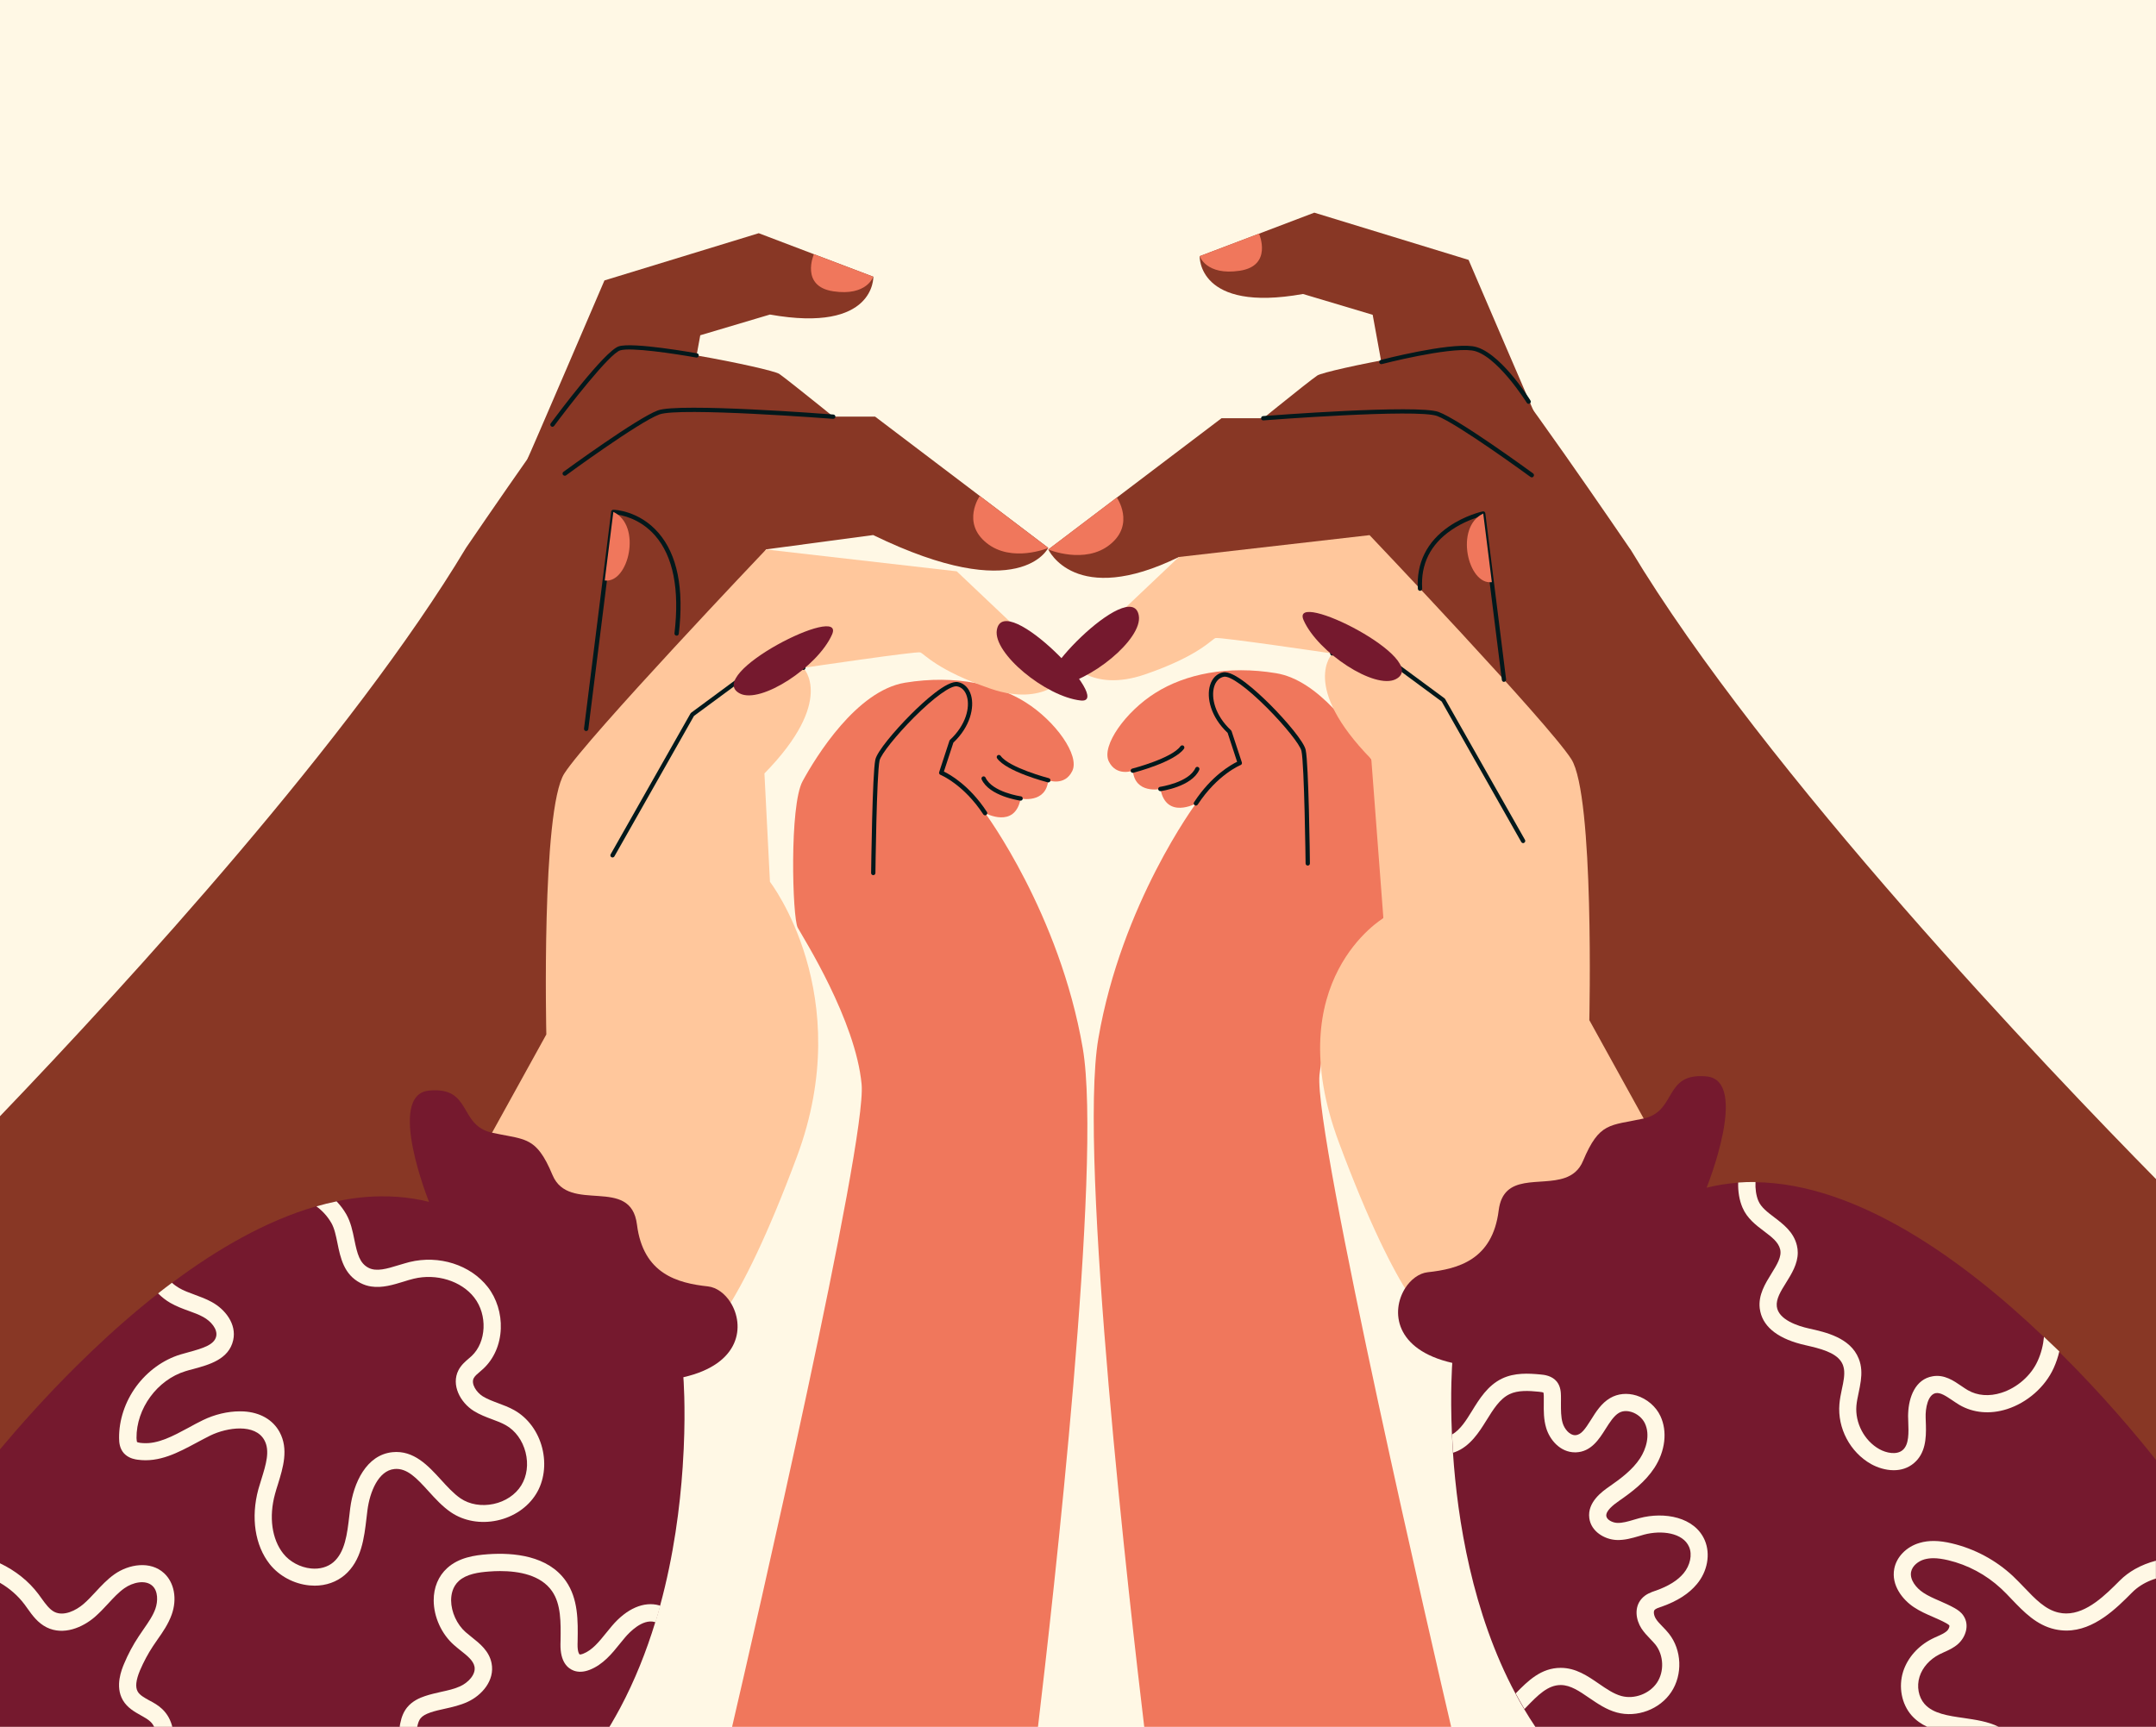 <svg width="357" height="286" viewBox="0 0 357 286" fill="none" xmlns="http://www.w3.org/2000/svg">
<path d="M357 0H0V286H357V0Z" fill="#FFF8E5"/>
<path d="M215.757 48.691L227.295 52.138L228.723 59.96L255.955 72.673C255.741 72.358 243.174 43.043 243.174 43.043L217.627 35.221L208.488 38.696L198.649 42.428C198.649 42.428 198.264 51.823 215.757 48.691Z" fill="#883725"/>
<path d="M198.649 42.428C198.649 42.428 199.72 45.674 205.261 44.845C210.759 44.03 208.517 38.767 208.474 38.696L198.649 42.428Z" fill="#F0775C"/>
<path d="M173.573 90.734C173.573 90.734 169.004 100.486 144.585 88.617L126.835 90.991L89.464 190.876L87.993 194.795L84.009 197.526L67.045 209.18L61.418 213.041L23.633 238.996L20.763 240.969L0 255.241V184.87C21.463 162.477 58.334 122.136 77.169 90.734L110.741 68.998H144.899L173.573 90.734Z" fill="#883725"/>
<path d="M77.169 90.734C77.169 90.734 98.503 59.374 101.045 57.758C103.587 56.142 127.634 61.004 129.02 61.919C130.405 62.849 140.958 71.414 140.958 71.414L77.169 90.734Z" fill="#883725"/>
<path d="M93.505 78.793C93.391 78.793 93.291 78.736 93.22 78.65C93.106 78.493 93.134 78.264 93.291 78.15C93.791 77.792 105.486 69.241 108.942 67.968C112.426 66.695 136.96 68.569 138.002 68.654C138.202 68.669 138.345 68.84 138.33 69.04C138.316 69.241 138.145 69.384 137.945 69.369C137.688 69.355 112.512 67.41 109.185 68.64C105.829 69.87 93.834 78.636 93.72 78.736C93.663 78.779 93.577 78.793 93.505 78.793Z" fill="#02181B"/>
<path d="M162.235 82.139C162.235 82.139 159.165 86.544 163.349 89.918C167.519 93.293 173.588 90.748 173.588 90.748L162.235 82.139Z" fill="#F0775C"/>
<path d="M97.061 121.078C97.047 121.078 97.033 121.078 97.018 121.078C96.818 121.05 96.69 120.878 96.704 120.678L101.202 84.742C101.231 84.556 101.374 84.427 101.559 84.427C101.559 84.427 101.559 84.427 101.574 84.427C101.745 84.427 105.829 84.556 109.028 88.245C112.155 91.849 113.283 97.469 112.398 104.962C112.369 105.162 112.198 105.305 111.998 105.277C111.798 105.248 111.655 105.076 111.684 104.876C112.541 97.597 111.47 92.149 108.485 88.717C105.986 85.843 102.859 85.285 101.874 85.171L97.418 120.764C97.39 120.949 97.233 121.078 97.061 121.078Z" fill="#02181B"/>
<path d="M101.559 84.785L100.074 96.625L100.131 96.139C104.087 96.697 106.357 87.016 101.559 84.785Z" fill="#F0775C"/>
<path d="M357 195.281V262.262L356.243 261.733L353.53 259.874L318.873 236.079L315.974 234.091L308.134 228.714L305.321 226.784L299.866 223.037L291.469 217.274L264.68 198.87L259.154 195.066L252.214 122.093L195.208 92.249C177.986 100.701 173.588 91.005 173.588 91.005L202.262 69.269H236.42L269.992 91.005C292.198 128.014 339.45 177.449 357 195.281Z" fill="#883725"/>
<path d="M240.29 286H189.468C187.283 267.782 178.486 191.634 181.871 172C185.712 149.65 198.036 133.076 198.036 133.076C198.036 133.076 193.109 135.764 192.152 130.673C192.152 130.673 187.954 131.56 187.583 127.642C187.583 127.642 184.855 128.671 183.598 126.097C182.342 123.509 186.397 117.832 191.338 114.743C196.279 111.64 203.276 110.167 211.302 111.497C214.8 112.069 218.042 114.472 220.769 117.317C223.44 120.106 225.61 123.323 227.067 125.74C227.552 126.541 227.938 127.241 228.252 127.813C230.465 131.875 229.951 150.465 229.066 152.081C228.223 153.625 220.341 166.052 218.699 176.391C218.613 176.948 218.542 177.492 218.484 178.035C217.542 188.074 238.077 276.533 240.29 286Z" fill="#F0775C"/>
<path d="M216.542 143.358C216.342 143.358 216.185 143.2 216.185 143C216.185 142.843 215.985 126.598 215.5 124.367C215.285 123.352 212.715 120.149 209.788 117.217C206.475 113.9 203.676 111.883 202.662 112.083C201.891 112.226 201.305 112.827 201.034 113.771C200.52 115.558 201.177 118.476 203.833 120.949C203.876 120.992 203.904 121.05 203.933 121.107L205.632 126.269C205.689 126.455 205.604 126.641 205.418 126.712C205.375 126.727 201.577 128.285 198.321 133.262C198.207 133.433 197.992 133.476 197.821 133.362C197.65 133.247 197.607 133.033 197.721 132.861C200.606 128.457 203.847 126.655 204.847 126.169L203.276 121.378C200.448 118.719 199.763 115.53 200.349 113.542C200.691 112.341 201.491 111.54 202.533 111.354C204.318 111.025 208.16 114.557 210.302 116.688C213.015 119.405 215.914 122.851 216.199 124.196C216.699 126.498 216.899 142.299 216.899 142.971C216.913 143.2 216.742 143.358 216.542 143.358Z" fill="#02181B"/>
<path d="M192.137 131.031C191.966 131.031 191.809 130.902 191.78 130.716C191.751 130.516 191.894 130.345 192.08 130.316C192.123 130.316 196.835 129.615 197.935 127.213C198.02 127.027 198.235 126.955 198.406 127.041C198.592 127.127 198.663 127.342 198.577 127.513C197.321 130.287 192.38 131.002 192.166 131.031C192.166 131.017 192.151 131.031 192.137 131.031Z" fill="#02181B"/>
<path d="M187.568 127.999C187.41 127.999 187.268 127.899 187.225 127.728C187.182 127.542 187.296 127.341 187.482 127.299C187.553 127.284 194.036 125.597 195.464 123.595C195.579 123.438 195.807 123.395 195.964 123.509C196.121 123.623 196.164 123.852 196.05 124.01C194.465 126.212 187.939 127.913 187.667 127.985C187.625 127.999 187.596 127.999 187.568 127.999Z" fill="#02181B"/>
<path d="M275.29 190.905L263.167 168.955C263.167 168.955 264.023 131.717 260.182 125.726C256.355 119.734 226.781 88.631 226.781 88.631L195.208 92.249L177.001 109.509C177.001 109.509 180.614 114.758 189.553 111.712C198.492 108.651 200.62 105.892 201.263 105.677C201.905 105.463 220.626 108.237 220.626 108.237C220.626 108.237 215.214 113.614 227.067 125.726L229.066 152.066C229.066 152.066 211.687 162.348 221.697 189.203C231.708 216.059 237.448 219.891 237.862 219.248C238.276 218.604 275.29 190.905 275.29 190.905Z" fill="#FFC79C"/>
<path d="M252.213 139.64C252.085 139.64 251.971 139.568 251.899 139.454L238.719 116.188L224.01 105.334C223.439 105.691 221.711 106.821 220.926 108.38C220.84 108.551 220.626 108.623 220.44 108.537C220.269 108.451 220.198 108.237 220.283 108.051C221.326 105.977 223.753 104.647 223.853 104.59C223.982 104.519 224.125 104.533 224.239 104.619L239.19 115.658C239.233 115.687 239.261 115.73 239.29 115.773L252.513 139.096C252.613 139.268 252.556 139.482 252.385 139.582C252.328 139.625 252.271 139.64 252.213 139.64Z" fill="#02181B"/>
<path d="M231.122 112.484C227.652 114.271 218.212 108.065 215.856 102.717C213.486 97.354 237.262 109.323 231.122 112.484Z" fill="#75192E"/>
<path d="M188.568 101.959C189.239 105.806 180.514 112.984 174.702 113.642C168.89 114.3 187.397 95.152 188.568 101.959Z" fill="#75192E"/>
<path d="M357 241.799V286H254.227C253.598 285.056 252.984 284.098 252.413 283.126C251.899 282.268 251.413 281.41 250.956 280.537C243.759 267.095 241.332 251.666 240.589 240.612C240.518 239.568 240.461 238.553 240.418 237.594C240.104 230.43 240.475 225.725 240.475 225.725C230.864 223.538 230.336 217.117 232.635 213.413C233.563 211.926 234.963 210.868 236.405 210.71C241.432 210.167 247.144 208.666 248.158 200.472C248.943 194.237 255.055 196.511 259.125 195.081C260.396 194.637 261.481 193.822 262.123 192.278C264.851 185.786 266.55 186.472 272.148 185.256C277.731 184.041 275.418 177.592 282.587 178.278C289.741 178.964 282.587 196.711 282.587 196.711C284.315 196.282 286.042 196.01 287.785 195.881C288.741 195.81 289.698 195.781 290.655 195.796C307.648 195.996 325.241 208.837 338.436 221.435C339.293 222.251 340.121 223.051 340.935 223.866C348.146 230.988 353.815 237.78 357 241.799Z" fill="#75192E"/>
<path d="M171.874 286H121.223C124.736 270.871 143.557 189.232 142.671 179.594C141.686 168.969 132.975 155.269 132.09 153.639C131.204 152.023 130.69 133.419 132.904 129.372C135.117 125.311 141.814 114.4 149.854 113.07C154.052 112.384 157.965 112.455 161.449 113.113C163.463 113.499 165.334 114.085 167.033 114.843C168.018 115.287 168.961 115.773 169.817 116.316C174.758 119.419 178.814 125.096 177.557 127.685C176.301 130.273 173.573 129.229 173.573 129.229C173.202 133.147 169.004 132.261 169.004 132.261C168.047 137.352 163.12 134.663 163.12 134.663C163.12 134.663 175.43 151.237 179.285 173.588C182.584 192.693 174.33 265.337 171.874 286Z" fill="#F0775C"/>
<path d="M144.599 144.945C144.399 144.945 144.242 144.787 144.242 144.587C144.256 143.915 144.442 128.114 144.942 125.811C145.228 124.467 148.126 121.021 150.84 118.304C152.967 116.173 156.823 112.641 158.608 112.97C159.65 113.156 160.45 113.957 160.793 115.158C161.364 117.146 160.678 120.334 157.865 122.994L156.295 127.785C157.294 128.271 160.536 130.073 163.42 134.477C163.534 134.649 163.477 134.863 163.32 134.978C163.163 135.092 162.935 135.035 162.82 134.878C159.55 129.887 155.752 128.342 155.723 128.328C155.552 128.257 155.452 128.071 155.509 127.885L157.208 122.694C157.223 122.637 157.266 122.58 157.308 122.537C159.964 120.063 160.636 117.146 160.107 115.358C159.836 114.414 159.25 113.814 158.479 113.671C157.451 113.485 154.652 115.501 151.354 118.804C148.426 121.736 145.87 124.939 145.642 125.954C145.156 128.185 144.956 144.43 144.956 144.587C144.956 144.787 144.799 144.945 144.599 144.945Z" fill="#02181B"/>
<path d="M169.004 132.604C168.99 132.604 168.975 132.604 168.961 132.604C168.747 132.575 163.806 131.846 162.549 129.086C162.464 128.9 162.549 128.7 162.721 128.614C162.906 128.528 163.106 128.614 163.192 128.786C164.291 131.202 169.004 131.889 169.047 131.889C169.247 131.917 169.375 132.103 169.347 132.289C169.332 132.475 169.189 132.604 169.004 132.604Z" fill="#02181B"/>
<path d="M173.574 129.587C173.545 129.587 173.516 129.587 173.488 129.572C173.217 129.501 166.676 127.799 165.106 125.597C164.991 125.44 165.034 125.211 165.191 125.096C165.348 124.982 165.577 125.025 165.691 125.182C167.119 127.17 173.616 128.872 173.674 128.886C173.859 128.929 173.973 129.129 173.931 129.315C173.888 129.472 173.745 129.587 173.574 129.587Z" fill="#02181B"/>
<path d="M78.34 193.279L90.464 171.328C90.464 171.328 89.607 134.091 93.448 128.099C97.275 122.108 126.849 91.005 126.849 91.005L158.422 94.623L176.643 111.883C176.643 111.883 173.031 117.131 164.091 114.085C155.152 111.025 153.024 108.265 152.382 108.051C151.739 107.836 133.018 110.611 133.018 110.611C133.018 110.611 138.43 115.987 126.578 128.099L127.492 146.046C127.492 146.046 141.957 164.722 131.961 191.563C121.965 218.404 116.21 222.251 115.796 221.607C115.382 220.964 78.34 193.279 78.34 193.279Z" fill="#FFC79C"/>
<path d="M101.416 142.013C101.359 142.013 101.302 141.999 101.245 141.97C101.074 141.87 101.017 141.656 101.117 141.484L114.34 118.161C114.368 118.118 114.397 118.075 114.44 118.046L129.391 107.007C129.505 106.921 129.648 106.921 129.777 106.978C129.876 107.035 132.304 108.365 133.347 110.439C133.432 110.61 133.361 110.825 133.189 110.925C133.018 111.011 132.804 110.939 132.704 110.768C131.919 109.209 130.191 108.065 129.619 107.722L114.911 118.576L101.731 141.842C101.673 141.942 101.545 142.013 101.416 142.013Z" fill="#02181B"/>
<path d="M122.508 114.858C125.978 116.645 135.417 110.439 137.773 105.091C140.144 99.728 116.368 111.697 122.508 114.858Z" fill="#75192E"/>
<path d="M165.063 104.333C164.392 108.179 173.117 115.358 178.929 116.016C184.741 116.674 166.234 97.526 165.063 104.333Z" fill="#75192E"/>
<path d="M113.155 228.099C113.155 228.099 113.54 232.804 113.212 239.968C113.169 240.926 113.112 241.942 113.04 242.986C112.598 249.535 111.57 257.629 109.299 265.937C109.056 266.852 108.785 267.768 108.499 268.683C107.029 273.488 105.129 278.307 102.673 282.911C102.202 283.784 101.716 284.656 101.217 285.499C101.117 285.671 101.017 285.828 100.917 286H0V240.04C3.227 236.193 7.568 231.288 12.695 226.212C13.509 225.411 14.337 224.596 15.194 223.781C18.593 220.535 22.277 217.288 26.175 214.228C26.932 213.628 27.703 213.041 28.474 212.469C35.957 206.878 44.125 202.145 52.393 199.785C53.507 199.471 54.621 199.185 55.735 198.956C58.148 198.455 60.576 198.169 62.975 198.141C63.932 198.127 64.888 198.155 65.845 198.227C67.587 198.355 69.329 198.627 71.043 199.056C71.043 199.056 63.889 181.31 71.043 180.623C78.197 179.937 75.884 186.386 81.482 187.602C85.623 188.503 87.622 188.36 89.493 190.862C90.15 191.734 90.792 192.936 91.492 194.623C94.219 201.115 104.444 194.637 105.472 202.817C106.5 211.011 112.198 212.512 117.225 213.056C118.667 213.213 120.066 214.257 120.994 215.758C123.294 219.476 122.765 225.911 113.155 228.099Z" fill="#75192E"/>
<path d="M338.451 221.407C338.322 222.765 337.994 224.124 337.394 225.425C336.309 227.828 334.009 229.844 331.41 230.673C329.397 231.317 327.412 231.16 325.841 230.244C325.499 230.044 325.156 229.815 324.785 229.558C323.514 228.686 321.943 227.599 320.015 227.942C317.145 228.428 316.06 231.403 315.96 234.105C315.945 234.377 315.945 234.649 315.96 234.92C315.96 235.078 315.974 235.221 315.974 235.378C316.045 237.28 316.131 239.253 315.046 240.168C314.075 240.998 312.361 240.669 311.19 240.011C308.705 238.624 307.149 235.664 307.392 232.818C307.449 232.132 307.606 231.417 307.763 230.659C307.891 230.03 308.034 229.372 308.12 228.7C308.277 227.499 308.277 226.255 307.777 225.025C306.406 221.55 302.279 220.635 299.566 220.034C297.681 219.619 294.468 218.575 294.211 216.373C294.068 215.143 294.868 213.842 295.739 212.455C296.653 210.982 297.681 209.338 297.681 207.464C297.681 207.078 297.638 206.678 297.538 206.278C297.01 204.061 295.311 202.774 293.811 201.63C292.683 200.772 291.612 199.971 291.155 198.884C290.784 197.998 290.627 196.868 290.684 195.767C289.727 195.753 288.77 195.781 287.814 195.853C287.771 197.311 287.999 198.77 288.528 200C289.284 201.787 290.77 202.917 292.083 203.904C292.726 204.39 293.326 204.848 293.797 205.319C294.268 205.806 294.625 206.32 294.768 206.921C295.054 208.137 294.254 209.424 293.326 210.925C292.298 212.584 291.127 214.471 291.384 216.688C291.412 216.874 291.441 217.06 291.484 217.246C292.083 219.934 294.654 221.836 298.966 222.794C299.281 222.866 299.58 222.937 299.88 223.009C302.336 223.595 304.478 224.353 305.15 226.054C305.235 226.283 305.292 226.512 305.335 226.755C305.478 227.742 305.25 228.871 304.992 230.044C304.821 230.845 304.65 231.689 304.578 232.547C304.236 236.536 306.349 240.526 309.833 242.485C310.862 243.057 312.204 243.5 313.575 243.5C314.746 243.5 315.931 243.171 316.931 242.313C318.83 240.698 318.958 238.224 318.901 236.05C318.887 235.764 318.887 235.492 318.873 235.221C318.873 235.063 318.858 234.92 318.858 234.777C318.801 233.276 319.215 230.959 320.543 230.731C321.329 230.602 322.243 231.231 323.228 231.889C323.628 232.16 324.028 232.432 324.456 232.69C326.741 234.019 329.54 234.277 332.339 233.376C335.68 232.304 338.636 229.715 340.05 226.598C340.464 225.683 340.778 224.753 340.992 223.824C340.136 223.023 339.293 222.222 338.451 221.407Z" fill="#FFF8E5"/>
<path d="M282.287 255.112C280.631 251.237 275.59 250.336 271.463 251.437C271.163 251.523 270.863 251.608 270.563 251.694C269.564 251.995 268.621 252.266 267.75 252.223C266.979 252.18 266.065 251.709 265.98 251.094C265.865 250.25 267.108 249.263 268.05 248.605C270.192 247.118 272.406 245.459 273.948 243.1C275.747 240.34 276.133 237.051 274.933 234.52C274.191 232.933 272.705 231.674 270.978 231.131C269.435 230.659 267.893 230.802 266.622 231.546C265.166 232.389 264.252 233.848 263.452 235.135C262.467 236.694 261.81 237.666 260.839 237.695C260.824 237.695 260.81 237.695 260.796 237.695C259.896 237.695 259.054 236.679 258.754 235.693C258.454 234.692 258.468 233.548 258.468 232.346C258.468 231.96 258.483 231.546 258.468 231.145C258.454 230.659 258.44 229.658 257.797 228.843C256.983 227.828 255.698 227.699 255.084 227.642C253.099 227.456 250.8 227.327 248.729 228.314C246.345 229.443 244.945 231.717 243.717 233.719L243.617 233.876C242.832 235.149 241.789 236.837 240.433 237.58C240.475 238.538 240.533 239.554 240.604 240.597C240.704 240.569 240.818 240.526 240.918 240.497C243.446 239.582 245.002 237.051 246.045 235.378L246.145 235.221C247.23 233.476 248.329 231.674 249.957 230.902C251.357 230.23 253.128 230.33 254.813 230.502C255.298 230.545 255.484 230.602 255.569 230.645C255.584 230.702 255.612 230.859 255.627 231.202C255.627 231.574 255.627 231.932 255.627 232.318C255.612 233.676 255.598 235.092 256.026 236.508C256.612 238.467 258.354 240.54 260.796 240.54C260.839 240.54 260.882 240.54 260.924 240.54C263.466 240.469 264.794 238.352 265.865 236.651C266.565 235.55 267.222 234.506 268.064 234.005C268.836 233.548 269.692 233.719 270.135 233.848C271.106 234.148 271.949 234.863 272.363 235.721C273.291 237.68 272.563 239.997 271.577 241.513C270.321 243.443 268.35 244.902 266.437 246.232C265.351 246.99 262.795 248.777 263.166 251.451C263.466 253.668 265.694 254.955 267.636 255.055C268.993 255.112 270.221 254.754 271.392 254.411C271.677 254.325 271.949 254.24 272.22 254.168C275.09 253.396 278.674 253.839 279.688 256.199C280.245 257.486 279.874 259.245 278.774 260.575C277.803 261.747 276.29 262.691 274.162 263.449L274.062 263.477C273.362 263.721 272.477 264.035 271.82 264.793C270.549 266.237 270.892 268.297 271.792 269.698C272.234 270.37 272.748 270.913 273.248 271.428C273.562 271.757 273.862 272.072 274.119 272.386C275.49 274.131 275.604 276.834 274.376 278.678C273.148 280.523 270.621 281.481 268.479 280.895C267.208 280.552 266.008 279.722 264.737 278.85C262.867 277.563 260.924 276.233 258.44 276.233H258.425C255.212 276.233 253.042 278.335 250.971 280.466C251.443 281.338 251.928 282.21 252.428 283.054L252.742 282.725C254.641 280.766 256.283 279.079 258.425 279.079H258.44C260.053 279.079 261.538 280.108 263.124 281.195C264.537 282.153 265.98 283.154 267.722 283.626C271.049 284.527 274.847 283.111 276.747 280.223C278.646 277.348 278.489 273.287 276.361 270.585C276.018 270.141 275.647 269.769 275.29 269.398C274.862 268.954 274.462 268.554 274.191 268.111C273.848 267.567 273.748 266.895 273.976 266.638C274.148 266.438 274.59 266.28 275.019 266.137L275.119 266.109C277.746 265.179 279.66 263.949 280.974 262.362C282.73 260.274 283.258 257.4 282.287 255.112Z" fill="#FFF8E5"/>
<path d="M353.516 259.874C352.588 260.403 351.745 261.032 351.003 261.776C348.675 264.107 345.591 267.224 342.135 267.224C341.721 267.224 341.307 267.181 340.878 267.081C338.679 266.595 336.98 264.807 335.18 262.92C334.566 262.291 333.952 261.633 333.295 261.018C330.468 258.387 326.998 256.528 323.242 255.627C321.1 255.112 319.372 255.083 317.845 255.541C315.674 256.17 314.032 257.858 313.66 259.817C313.132 262.577 315.074 264.965 316.902 266.18C317.93 266.867 319.015 267.339 320.072 267.796C320.843 268.139 321.586 268.454 322.271 268.84C322.371 268.897 322.685 269.083 322.771 269.198C322.857 269.326 322.728 269.812 322.357 270.141C321.957 270.499 321.386 270.756 320.772 271.028C320.486 271.157 320.186 271.285 319.887 271.443C317.587 272.615 315.86 274.574 315.131 276.848C314.332 279.379 314.874 282.225 316.531 284.112C317.273 284.942 318.144 285.542 319.087 285.986H330.925C329.169 285.113 327.112 284.827 325.199 284.541C322.571 284.17 320.086 283.812 318.673 282.211C317.673 281.067 317.345 279.308 317.845 277.706C318.33 276.162 319.544 274.803 321.157 273.988C321.4 273.874 321.643 273.759 321.914 273.631C322.657 273.302 323.485 272.93 324.213 272.286C325.441 271.2 326.184 269.198 325.127 267.61C324.727 266.995 324.156 266.624 323.656 266.338C322.843 265.88 322 265.508 321.186 265.151C320.201 264.722 319.273 264.321 318.459 263.778C317.273 262.991 316.202 261.633 316.445 260.346C316.645 259.302 317.687 258.544 318.63 258.272C319.087 258.144 319.587 258.072 320.144 258.072C320.843 258.072 321.643 258.187 322.571 258.401C325.841 259.173 328.869 260.803 331.339 263.091C331.939 263.649 332.51 264.235 333.11 264.879C335.123 266.981 337.208 269.155 340.25 269.841C340.907 269.984 341.549 270.056 342.163 270.056C346.776 270.056 350.474 266.338 353.03 263.764C353.902 262.877 355.015 262.176 356.229 261.704C356.486 261.604 356.729 261.518 356.986 261.447V258.487C355.786 258.801 354.601 259.259 353.516 259.874Z" fill="#FFF8E5"/>
<path d="M89.778 239.811C89.093 237.108 87.407 234.82 85.166 233.562C84.28 233.061 83.352 232.718 82.467 232.389C81.553 232.046 80.682 231.717 79.939 231.26C78.854 230.573 77.968 229.172 78.44 228.257C78.625 227.899 79.025 227.556 79.468 227.184C79.653 227.027 79.839 226.855 80.039 226.684C81.796 225.039 82.824 222.68 82.924 220.063C83.024 217.56 82.238 215.043 80.767 213.156C77.897 209.481 72.699 207.822 67.801 209.023C67.558 209.08 67.316 209.152 67.073 209.223C66.701 209.338 66.33 209.452 65.959 209.552C64.088 210.124 62.332 210.668 61.004 209.967C59.562 209.209 59.162 207.708 58.676 205.319C58.391 203.889 58.076 202.402 57.334 201.101C56.891 200.329 56.349 199.614 55.734 198.97C54.621 199.199 53.507 199.471 52.393 199.8C53.335 200.486 54.192 201.387 54.863 202.545C55.377 203.432 55.62 204.633 55.877 205.891C56.12 207.107 56.391 208.394 56.934 209.567C57.477 210.739 58.305 211.783 59.69 212.498C60.276 212.798 60.861 212.984 61.461 213.07C63.289 213.356 65.131 212.784 66.816 212.269C67.401 212.083 67.958 211.912 68.501 211.783C72.256 210.868 76.383 212.141 78.525 214.9C80.753 217.76 80.553 222.279 78.097 224.582C77.954 224.71 77.797 224.853 77.626 224.996C77.026 225.511 76.355 226.083 75.912 226.941C74.67 229.372 76.212 232.275 78.44 233.676C79.425 234.291 80.482 234.692 81.481 235.063C82.31 235.364 83.081 235.664 83.766 236.05C85.337 236.937 86.522 238.567 87.022 240.526C87.522 242.485 87.265 244.473 86.308 246.017C85.365 247.547 83.68 248.677 81.71 249.092C79.739 249.506 77.754 249.178 76.255 248.162C75.127 247.39 74.056 246.217 73.028 245.088C70.914 242.771 68.529 240.154 64.988 240.512C60.661 240.955 58.533 245.588 57.991 249.778C57.934 250.221 57.877 250.665 57.834 251.108C57.491 254.04 57.134 257.085 55.192 258.744C54.249 259.545 52.936 259.917 51.508 259.774C49.737 259.602 47.966 258.658 46.909 257.314C45.01 254.926 44.496 251.222 45.539 247.433C45.681 246.918 45.838 246.375 46.024 245.817C46.867 243.086 47.823 239.997 46.295 237.18C45.182 235.135 43.068 233.919 40.355 233.762C40.141 233.748 39.912 233.748 39.698 233.748C37.713 233.748 35.528 234.263 33.6 235.206C32.801 235.593 32.001 236.022 31.23 236.451C28.631 237.852 26.175 239.182 23.676 239.01C23.519 238.996 23.362 238.982 23.205 238.967C22.848 238.91 22.719 238.853 22.691 238.824C22.676 238.781 22.619 238.624 22.605 238.167C22.562 233.276 26.046 228.528 30.716 227.098C31.116 226.97 31.544 226.855 32.001 226.741C34.629 226.026 37.899 225.139 38.613 221.965C39.212 219.276 37.27 216.845 35.071 215.644C34.129 215.129 33.172 214.772 32.23 214.429C31.301 214.085 30.416 213.771 29.645 213.313C29.231 213.07 28.831 212.784 28.474 212.455C27.703 213.027 26.932 213.613 26.175 214.214C26.789 214.829 27.46 215.358 28.203 215.787C29.202 216.359 30.23 216.745 31.23 217.103C32.101 217.417 32.929 217.718 33.672 218.132C34.928 218.819 36.057 220.134 35.8 221.321C35.5 222.694 33.715 223.28 31.23 223.952C30.773 224.081 30.316 224.21 29.859 224.338C27.017 225.211 24.433 227.084 22.562 229.615C20.706 232.146 19.692 235.192 19.72 238.167C19.72 238.939 19.82 239.925 20.534 240.712C20.606 240.798 20.691 240.869 20.777 240.941C21.52 241.584 22.448 241.713 22.776 241.756C26.375 242.271 29.516 240.569 32.558 238.939C33.343 238.524 34.072 238.124 34.829 237.752C37.627 236.393 42.268 235.736 43.782 238.538C44.739 240.283 44.039 242.557 43.297 244.945C43.125 245.502 42.94 246.089 42.782 246.646C41.512 251.323 42.211 255.956 44.667 259.059C46.224 261.018 48.666 262.333 51.236 262.577C51.522 262.605 51.822 262.62 52.107 262.62C53.992 262.62 55.72 262.005 57.062 260.875C59.861 258.487 60.304 254.712 60.69 251.394C60.733 250.951 60.79 250.522 60.847 250.093C61.232 247.133 62.632 243.572 65.302 243.3C67.415 243.086 69.043 244.873 70.943 246.961C72.085 248.219 73.27 249.521 74.684 250.479C76.812 251.923 79.596 252.409 82.324 251.823C85.051 251.237 87.393 249.649 88.75 247.462C90.092 245.331 90.463 242.514 89.778 239.811Z" fill="#FFF8E5"/>
<path d="M109.142 265.88C106.614 265.179 103.772 266.409 101.331 269.283C101.016 269.655 100.702 270.041 100.402 270.413C99.203 271.9 98.075 273.302 96.575 273.888C96.133 274.06 95.976 274.017 95.976 274.002C95.904 273.974 95.619 273.602 95.633 272.344L95.647 271.757C95.704 268.497 95.761 264.807 93.705 261.862C90.749 257.629 85.051 257.114 80.796 257.414C78.54 257.572 75.969 257.972 74.056 259.702C72.599 261.018 71.799 262.92 71.814 265.079C71.828 267.81 73.113 270.642 75.184 272.458C75.541 272.773 75.912 273.073 76.269 273.359C77.355 274.217 78.368 275.018 78.568 276.019C78.825 277.32 77.54 278.664 76.212 279.279C75.255 279.722 74.17 279.965 73.042 280.209C72.171 280.409 71.257 280.609 70.371 280.909C69.515 281.195 68.287 281.71 67.416 282.783C66.859 283.469 66.487 284.341 66.273 285.442C66.23 285.628 66.202 285.828 66.188 286.014H69.086C69.086 286 69.086 286 69.086 285.986C69.215 285.357 69.386 284.899 69.643 284.584C69.957 284.198 70.472 283.898 71.3 283.612C72.057 283.355 72.842 283.183 73.684 282.997C74.913 282.725 76.183 282.439 77.426 281.867C79.739 280.809 81.967 278.35 81.396 275.461C80.996 273.43 79.439 272.201 78.069 271.114C77.726 270.842 77.397 270.57 77.097 270.313C75.655 269.04 74.713 266.981 74.698 265.065C74.698 264.121 74.913 262.805 75.984 261.833C77.254 260.689 79.239 260.403 81.024 260.274C81.596 260.231 82.181 260.203 82.795 260.203C85.98 260.203 89.55 260.875 91.392 263.506C92.92 265.68 92.862 268.754 92.82 271.714L92.805 272.301C92.763 275.261 93.991 276.319 95.033 276.705C95.804 276.977 96.675 276.934 97.632 276.562C99.846 275.704 101.345 273.859 102.659 272.215C102.958 271.843 103.244 271.486 103.544 271.142C104.172 270.413 106.357 268.068 108.413 268.64C108.456 268.654 108.499 268.668 108.542 268.683C108.828 267.768 109.085 266.852 109.342 265.937C109.256 265.909 109.199 265.894 109.142 265.88Z" fill="#FFF8E5"/>
<path d="M269.977 91.005C269.977 91.005 248.643 59.645 246.101 58.029C243.559 56.413 219.512 61.276 218.127 62.191C216.741 63.106 206.188 71.686 206.188 71.686L269.977 91.005Z" fill="#883725"/>
<path d="M26.904 283.097C27.76 283.927 28.274 284.942 28.531 286H25.518C25.376 285.685 25.176 285.399 24.919 285.156C24.505 284.756 23.933 284.441 23.319 284.098C22.277 283.512 21.092 282.854 20.349 281.596C18.992 279.265 20.163 276.462 20.549 275.547C21.206 273.974 22.02 272.444 22.962 271.028C23.219 270.642 23.491 270.256 23.748 269.87C24.547 268.711 25.318 267.624 25.733 266.438C26.161 265.222 26.189 263.52 25.233 262.648C24.09 261.59 21.977 262.062 20.592 263.049C19.621 263.735 18.793 264.636 17.907 265.594C17.222 266.338 16.493 267.11 15.694 267.81C13.68 269.541 10.524 270.914 7.725 269.526C6.269 268.797 5.355 267.539 4.555 266.409C4.384 266.18 4.227 265.951 4.07 265.737C2.97 264.264 1.571 263.063 0 262.148V258.916C2.542 260.117 4.741 261.862 6.355 264.007C6.54 264.25 6.712 264.493 6.883 264.736C7.554 265.665 8.197 266.552 9.011 266.967C10.553 267.739 12.581 266.738 13.837 265.651C14.523 265.065 15.151 264.378 15.822 263.663C16.765 262.648 17.736 261.59 18.95 260.732C21.32 259.059 24.904 258.458 27.175 260.56C28.86 262.119 29.36 264.807 28.431 267.41C27.875 268.969 26.975 270.27 26.09 271.528C25.832 271.9 25.576 272.258 25.347 272.615C24.505 273.888 23.776 275.261 23.176 276.662C22.505 278.278 22.377 279.422 22.805 280.166C23.148 280.752 23.862 281.152 24.69 281.61C25.433 281.996 26.232 282.439 26.904 283.097Z" fill="#FFF8E5"/>
<path d="M253.641 79.065C253.57 79.065 253.499 79.036 253.427 78.993C253.313 78.907 241.318 70.141 237.962 68.897C234.635 67.668 209.445 69.598 209.202 69.627C209.002 69.641 208.831 69.498 208.816 69.298C208.802 69.098 208.945 68.926 209.145 68.912C210.187 68.826 234.735 66.953 238.205 68.225C241.66 69.498 253.356 78.049 253.856 78.407C254.013 78.521 254.055 78.75 253.927 78.907C253.87 79.007 253.756 79.065 253.641 79.065Z" fill="#02181B"/>
<path d="M184.926 82.397C184.926 82.397 187.996 86.801 183.812 90.176C179.642 93.551 173.573 91.005 173.573 91.005L184.926 82.397Z" fill="#F0775C"/>
<path d="M249.043 112.941C248.871 112.941 248.714 112.813 248.686 112.627L245.287 85.5C244.445 85.728 242.331 86.401 240.303 87.802C236.848 90.176 235.234 93.436 235.491 97.469C235.505 97.669 235.348 97.841 235.163 97.855C234.963 97.869 234.791 97.712 234.777 97.526C234.506 93.265 236.276 89.704 239.918 87.201C242.645 85.328 245.401 84.728 245.516 84.699C245.616 84.685 245.716 84.699 245.801 84.756C245.887 84.813 245.93 84.899 245.944 84.999L249.386 112.527C249.414 112.727 249.271 112.898 249.071 112.927C249.071 112.941 249.057 112.941 249.043 112.941Z" fill="#02181B"/>
<path d="M245.602 85.056C240.804 87.287 243.074 96.968 247.03 96.411L247.087 96.897L245.602 85.056Z" fill="#F0775C"/>
<path d="M127.492 52.095L115.953 55.527L114.525 63.349L87.308 76.076C87.522 75.761 100.088 46.446 100.088 46.446L125.635 38.624L134.774 42.099L144.613 45.831C144.599 45.831 144.985 55.212 127.492 52.095Z" fill="#883725"/>
<path d="M91.478 70.685C91.407 70.685 91.335 70.656 91.264 70.613C91.107 70.499 91.078 70.27 91.192 70.113C92.106 68.883 100.146 58.087 102.474 57.357C104.816 56.628 114.983 58.444 115.411 58.516C115.611 58.544 115.74 58.73 115.697 58.93C115.668 59.13 115.483 59.259 115.283 59.216C111.684 58.573 104.43 57.486 102.688 58.029C100.903 58.587 94.206 67.239 91.764 70.528C91.692 70.628 91.592 70.685 91.478 70.685Z" fill="#02181B"/>
<path d="M144.599 45.831C144.599 45.831 143.528 49.078 137.987 48.248C132.489 47.433 134.731 42.171 134.774 42.099L144.599 45.831Z" fill="#F0775C"/>
<path d="M253.113 66.881C252.999 66.881 252.885 66.824 252.813 66.71C252.756 66.624 247.701 58.573 243.731 58.044C239.661 57.5 228.908 60.275 228.808 60.303C228.623 60.346 228.423 60.232 228.38 60.046C228.337 59.86 228.451 59.66 228.637 59.617C229.08 59.502 239.618 56.785 243.831 57.343C248.144 57.915 253.213 65.995 253.427 66.338C253.527 66.509 253.484 66.724 253.313 66.824C253.242 66.867 253.184 66.881 253.113 66.881Z" fill="#02181B"/>
</svg>
